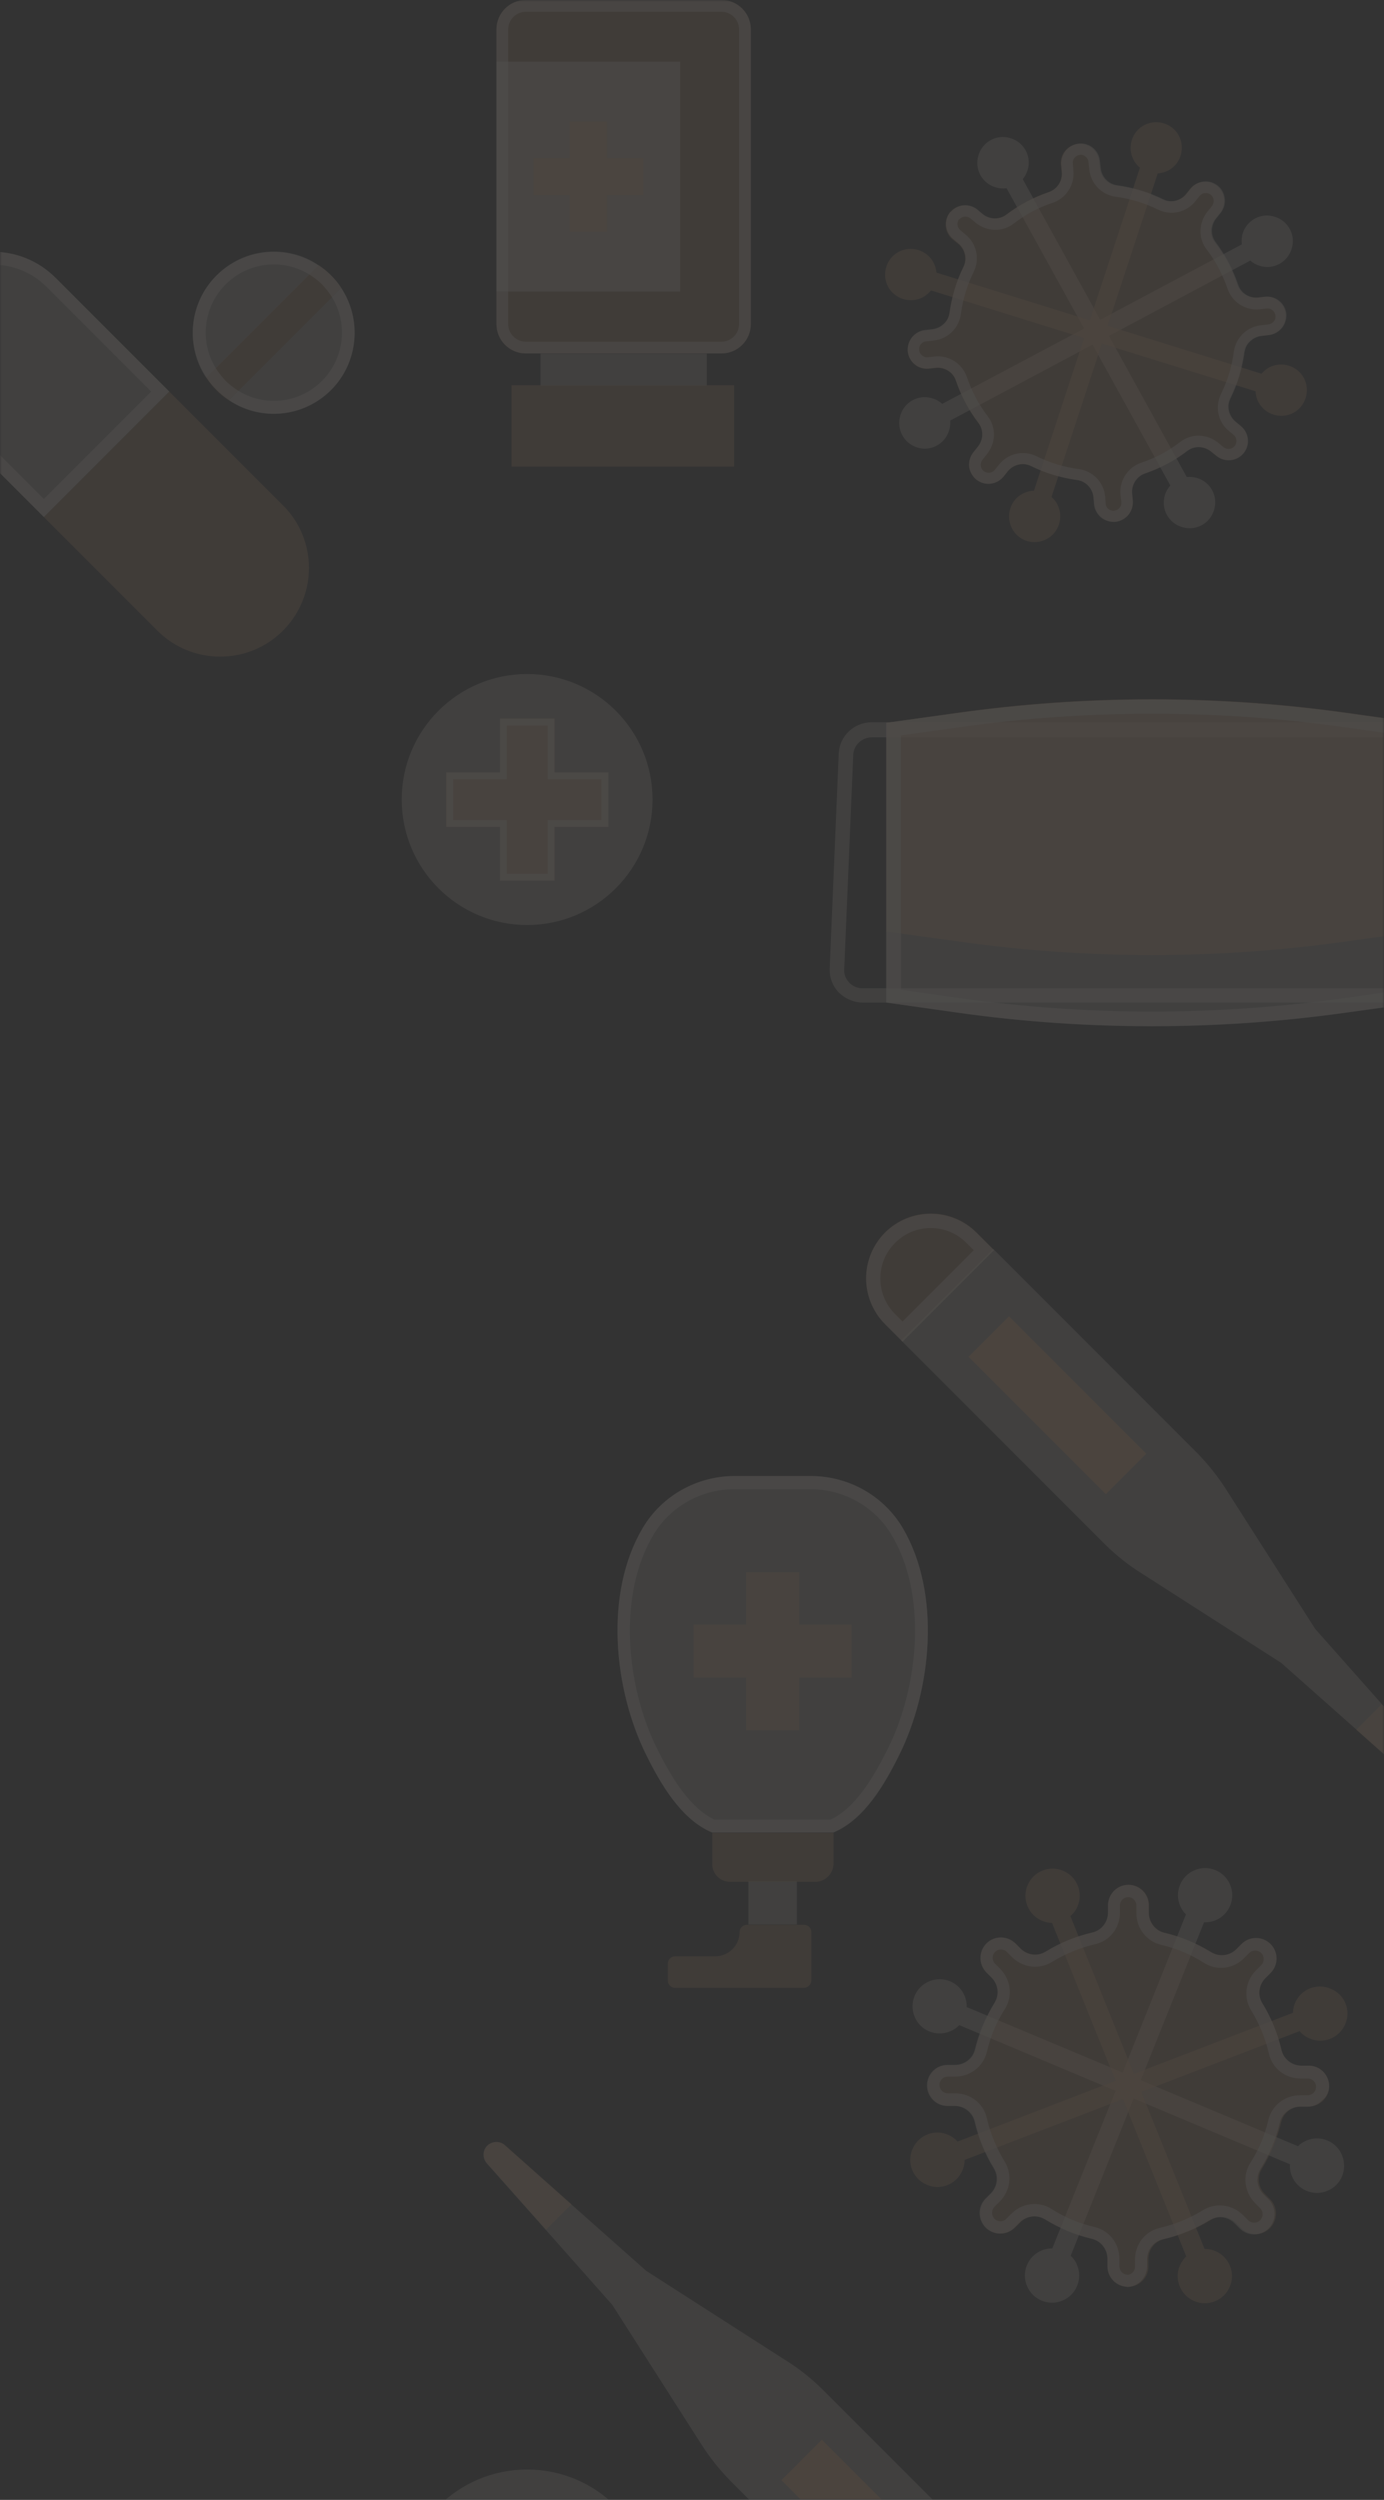<svg width="390" height="704" viewBox="0 0 390 704" fill="none" xmlns="http://www.w3.org/2000/svg">
<rect x="0" y="0" width="390" height="704" fill="#333333" stroke="none"/>
<mask id="mask0_456_3907" style="mask-type:alpha" maskUnits="userSpaceOnUse" x="0" y="0" width="390" height="704">
<rect width="390" height="704" fill="#A15818"/>
</mask>
<g mask="url(#mask0_456_3907)">
<g opacity="0.2">
<g opacity="0.7">
<path d="M289.203 730.322L231.642 672.76C228.478 669.674 225.006 666.896 221.225 664.581L182.105 639.504L160.963 620.754L142.213 604.088C140.824 602.853 138.663 602.93 137.275 604.242C135.963 605.554 135.886 607.714 137.12 609.18L153.787 627.93L172.537 649.072L197.537 688.192C199.929 691.973 202.706 695.446 205.793 698.609L206.102 698.918L263.277 756.094L289.203 730.322Z" fill="#FDF2E9" fill-opacity="0.5"/>
<path d="M231.597 687.052L220.194 698.455L258.877 737.138L270.28 725.735L231.597 687.052Z" fill="#F1B47F" fill-opacity="0.5"/>
<path d="M161.04 620.754L142.29 604.088C140.901 602.853 138.741 602.93 137.352 604.242C136.04 605.554 135.963 607.714 137.198 609.18L153.864 627.93L161.04 620.754Z" fill="#F1B47F" fill-opacity="0.5"/>
<path d="M231.597 687.052L220.194 698.455L258.877 737.138L270.28 725.735L231.597 687.052Z" fill="#F1B47F" fill-opacity="0.5"/>
</g>
<g opacity="0.7">
<path d="M253.941 377.468L311.502 435.029C314.666 438.116 318.138 440.894 321.919 443.208L361.039 468.286L382.181 487.036L400.931 503.702C402.32 504.937 404.48 504.86 405.869 503.548C407.181 502.236 407.258 500.076 406.024 498.61L389.357 479.86L370.607 458.718L345.607 419.597C343.215 415.817 340.437 412.344 337.351 409.181L337.042 408.872L279.867 351.696L253.941 377.468Z" fill="#FDF2E9" fill-opacity="0.5"/>
<path d="M249.388 347.067C256.487 339.968 268.061 339.968 275.16 347.067L280.098 352.005L254.327 377.777L249.388 372.838C242.29 365.74 242.29 354.243 249.388 347.067Z" fill="#F1B47F" fill-opacity="0.5"/>
<path d="M311.614 420.782L323.017 409.379L284.334 370.696L272.931 382.099L311.614 420.782Z" fill="#F1B47F" fill-opacity="0.5"/>
<path d="M382.181 487.113L400.931 503.779C402.32 505.014 404.48 504.937 405.869 503.625C407.181 502.313 407.258 500.153 406.024 498.687L389.357 479.937L382.181 487.113Z" fill="#F1B47F" fill-opacity="0.5"/>
<path d="M311.614 420.782L323.017 409.379L284.334 370.696L272.931 382.099L311.614 420.782Z" fill="#F1B47F" fill-opacity="0.5"/>
<path d="M249.388 372.915L254.327 377.854L280.098 352.082L275.16 347.144C271.611 343.595 266.904 341.82 262.274 341.82C257.645 341.82 252.938 343.595 249.388 347.144C242.29 354.243 242.29 365.74 249.388 372.915ZM248.077 360.03C248.077 356.249 249.543 352.7 252.243 349.999C254.944 347.298 258.493 345.832 262.274 345.832C266.055 345.832 269.604 347.298 272.305 349.999L274.388 352.082L254.327 372.144L252.243 370.061C249.543 367.36 248.077 363.811 248.077 360.03Z" fill="#FDF2E9" fill-opacity="0.5"/>
</g>
<g opacity="0.7">
<path d="M413.122 212.345L415.514 272.839C415.591 275.308 414.743 277.7 412.968 279.475C411.193 281.326 408.724 282.33 406.178 282.33L243.138 282.33C240.592 282.33 238.123 281.249 236.348 279.475C234.573 277.623 233.725 275.308 233.802 272.762L236.348 212.191C236.58 207.253 240.669 203.395 245.684 203.395L403.786 203.395C408.801 203.472 412.891 207.407 413.122 212.345ZM406.178 278.317C407.644 278.317 409.033 277.777 410.036 276.697C410.962 275.694 411.502 274.382 411.425 273.07L409.033 212.5C408.956 209.799 406.641 207.638 403.786 207.638L245.684 207.638C242.907 207.638 240.592 209.799 240.438 212.499L237.891 273.07C237.814 274.459 238.354 275.694 239.28 276.697C240.283 277.777 241.672 278.317 243.138 278.317L406.178 278.317Z" fill="#FDF2E9" fill-opacity="0.5"/>
<path d="M249.774 203.549L249.774 282.33L270.453 285.262C306.332 290.277 342.906 290.277 378.709 285.262L399.465 282.407L399.465 203.626L379.789 200.848C343.292 195.679 305.947 195.679 269.373 200.848L249.774 203.549Z" fill="#FDF2E9" fill-opacity="0.5"/>
<path d="M249.774 203.549L249.774 262.345L270.53 265.2C306.41 270.215 342.984 270.215 378.786 265.2L399.542 262.345L399.542 203.549L379.866 200.771C343.369 195.601 306.024 195.601 269.45 200.771L249.774 203.549Z" fill="#F1B47F" fill-opacity="0.5"/>
<path d="M399.542 282.33L399.542 203.549L378.786 200.694C360.885 198.225 342.752 196.99 324.619 196.99C306.487 196.99 288.431 198.225 270.453 200.694L249.697 203.549L249.697 282.33L269.373 285.107C287.66 287.731 306.101 288.965 324.542 288.965C342.984 288.965 361.502 287.654 379.712 285.107L399.542 282.33ZM395.375 278.703L379.249 281.018C361.271 283.564 342.906 284.876 324.619 284.876C306.332 284.876 287.968 283.564 269.99 281.018L253.863 278.703L253.863 207.098L271.07 204.706C288.74 202.237 306.718 201.003 324.619 201.003C342.521 201.003 360.499 202.237 378.169 204.706L395.375 207.098L395.375 278.703Z" fill="#FDF2E9" fill-opacity="0.5"/>
</g>
<g opacity="0.7">
<path d="M79.713 142.283L47.691 110.262L12.352 145.601L44.374 177.623C54.096 187.345 69.991 187.345 79.713 177.623C89.512 167.824 89.512 152.006 79.713 142.283Z" fill="#F1B47F" fill-opacity="0.5"/>
<path d="M47.691 110.262L15.67 78.241C5.871 68.441 -9.947 68.441 -19.669 78.241C-24.531 83.102 -27 89.506 -27 95.91C-27 102.315 -24.531 108.719 -19.669 113.58L12.352 145.602L47.691 110.262Z" fill="#FDF2E9" fill-opacity="0.5"/>
<path d="M47.691 110.262L15.67 78.241C10.809 73.379 4.405 70.91 -2 70.91C-8.404 70.91 -14.808 73.379 -19.669 78.241C-24.531 83.102 -27 89.506 -27 95.91C-27 102.315 -24.531 108.719 -19.669 113.58L12.352 145.602L47.691 110.262ZM42.599 110.262L12.352 140.509L-17.123 111.034C-21.136 107.021 -23.373 101.62 -23.373 95.91C-23.373 90.201 -21.136 84.799 -17.123 80.787C-13.111 76.775 -7.71 74.537 -2 74.537C3.71 74.537 9.111 76.775 13.124 80.787L42.599 110.262Z" fill="#FDF2E9" fill-opacity="0.5"/>
<path d="M89.744 74.769C80.87 68.827 68.833 69.83 60.963 77.624C53.17 85.417 52.167 97.531 58.108 106.404L89.744 74.769Z" fill="#FDF2E9" fill-opacity="0.5"/>
<path d="M96.148 81.096L64.512 112.731C73.385 118.672 85.422 117.669 93.293 109.876C101.086 102.006 102.012 89.969 96.148 81.096Z" fill="#FDF2E9" fill-opacity="0.5"/>
<path d="M96.148 81.096C96.148 81.019 96.071 81.019 96.071 80.941C95.299 79.784 94.373 78.627 93.293 77.546C92.213 76.466 91.132 75.54 89.898 74.769C89.821 74.769 89.821 74.691 89.744 74.691L58.108 106.327C58.108 106.404 58.185 106.404 58.185 106.481C58.957 107.639 59.883 108.796 60.963 109.876C62.043 110.957 63.123 111.883 64.358 112.654C64.435 112.654 64.435 112.731 64.512 112.731L96.148 81.096Z" fill="#F1B47F" fill-opacity="0.5"/>
<path d="M93.293 109.799C88.817 114.275 83.031 116.512 77.166 116.512L77.166 112.886C82.259 112.886 87.12 110.88 90.746 107.253C97.228 100.772 98.231 90.509 93.061 82.948C92.367 81.944 91.595 81.018 90.746 80.093C89.898 79.244 88.895 78.472 87.892 77.778C84.728 75.617 81.024 74.46 77.166 74.46C72.074 74.46 67.213 76.466 63.586 80.093C57.105 86.574 56.102 96.836 61.271 104.398C61.966 105.401 62.737 106.327 63.586 107.253C64.435 108.102 65.438 108.873 66.441 109.568C69.605 111.728 73.308 112.886 77.166 112.886L77.166 116.512C72.691 116.512 68.216 115.2 64.435 112.577C63.278 111.805 62.12 110.879 61.04 109.799C59.96 108.719 59.034 107.639 58.262 106.404C52.244 97.531 53.169 85.417 61.04 77.546C65.515 73.071 71.302 70.833 77.166 70.833C81.642 70.833 86.117 72.145 89.898 74.768C91.055 75.54 92.213 76.466 93.293 77.546C94.373 78.626 95.299 79.707 96.071 80.941C102.012 89.815 101.086 102.006 93.293 109.799Z" fill="#FDF2E9" fill-opacity="0.5"/>
</g>
<g opacity="0.7">
<path d="M148.54 189.814C129.023 189.814 113.201 205.636 113.201 225.154C113.201 244.671 129.023 260.493 148.54 260.493C168.057 260.493 183.879 244.671 183.879 225.154C183.879 205.636 168.057 189.814 148.54 189.814Z" fill="#FDF2E9" fill-opacity="0.5"/>
<path d="M171.457 232.87L156.256 232.87L156.256 247.993L140.901 247.993L140.901 232.87L125.7 232.87L125.7 217.515L140.901 217.515L140.901 202.314L156.256 202.314L156.256 217.515L171.457 217.515L171.457 232.87Z" fill="#F1B47F" fill-opacity="0.5"/>
<path d="M171.457 232.87L171.457 217.515L156.256 217.515L156.256 202.391L140.901 202.391L140.901 217.515L125.778 217.515L125.778 232.87L140.901 232.87L140.901 247.993L156.256 247.993L156.256 232.87L171.457 232.87ZM169.45 230.941L156.256 230.941L154.327 230.941L154.327 232.87L154.327 246.064L142.83 246.064L142.83 232.87L142.83 230.941L140.901 230.941L127.707 230.941L127.707 219.444L140.901 219.444L142.83 219.444L142.83 217.515L142.83 204.32L154.327 204.32L154.327 217.515L154.327 219.444L156.256 219.444L169.45 219.444L169.45 230.941Z" fill="#FDF2E9" fill-opacity="0.5"/>
</g>
<g opacity="0.7">
<path d="M148.54 695.445C129.023 695.445 113.201 711.267 113.201 730.785C113.201 750.302 129.023 766.124 148.54 766.124C168.057 766.124 183.879 750.302 183.879 730.785C183.879 711.267 168.057 695.445 148.54 695.445Z" fill="#FDF2E9" fill-opacity="0.5"/>
</g>
<g opacity="0.7">
<path d="M203.323 99.537L148.154 99.537C143.601 99.537 139.898 95.833 139.898 91.28L139.898 8.256C139.898 3.704 143.601 -0 148.154 -0L203.323 -0C207.876 -0 211.58 3.704 211.58 8.256L211.58 91.28C211.58 95.833 207.876 99.537 203.323 99.537Z" fill="#F1B47F" fill-opacity="0.5"/>
<path d="M152.32 108.564L199.157 108.564L199.157 99.614L152.32 99.614L152.32 108.564Z" fill="#FDF2E9" fill-opacity="0.5"/>
<path d="M144.142 131.404L206.873 131.404L206.873 108.487L144.142 108.487L144.142 131.404Z" fill="#F1B47F" fill-opacity="0.5"/>
<path d="M139.898 82.098L191.672 82.098L191.672 17.361L139.898 17.361L139.898 82.098Z" fill="#FDF2E9" fill-opacity="0.5"/>
<path d="M181.256 54.938L170.994 54.938L170.994 65.2L160.577 65.2L160.577 54.938L150.315 54.938L150.315 44.521L160.577 44.521L160.577 34.259L170.994 34.259L170.994 44.521L181.256 44.521L181.256 54.938Z" fill="#F1B47F" fill-opacity="0.5"/>
<path d="M211.58 91.28L211.58 8.256C211.58 3.704 207.876 -0 203.323 -0L148.154 -0C143.601 -0 139.898 3.704 139.898 8.256L139.898 91.28C139.898 95.833 143.601 99.537 148.154 99.537L203.323 99.537C207.876 99.537 211.58 95.833 211.58 91.28ZM208.262 91.28C208.262 93.981 206.024 96.219 203.323 96.219L148.154 96.219C145.453 96.219 143.216 93.981 143.216 91.28L143.216 8.256C143.216 5.555 145.453 3.318 148.154 3.318L203.323 3.318C206.024 3.318 208.262 5.555 208.262 8.256L208.262 91.28Z" fill="#FDF2E9" fill-opacity="0.5"/>
</g>
<g opacity="0.7">
<path d="M374.002 616.974C370.067 618.594 365.591 616.665 364.048 612.807C363.585 611.727 363.431 610.569 363.508 609.489L319.45 590.971L301.703 635.261C302.474 635.955 303.092 636.804 303.477 637.807C305.175 641.665 303.323 646.217 299.465 647.838C295.607 649.535 291.055 647.683 289.434 643.825C287.737 639.967 289.589 635.415 293.447 633.794C294.45 633.332 295.53 633.177 296.533 633.177L314.357 588.81L270.298 570.292C269.604 571.063 268.678 571.68 267.675 572.066C263.74 573.687 259.265 571.758 257.721 567.9C256.101 563.964 258.03 559.489 261.888 557.946C265.823 556.326 270.298 558.255 271.842 562.113C272.227 563.116 272.459 564.196 272.382 565.199L316.363 583.64L334.187 539.119C333.493 538.424 332.953 537.653 332.567 536.727C330.869 532.869 332.721 528.316 336.579 526.696C340.437 524.999 344.99 526.85 346.61 530.708C348.307 534.566 346.456 539.119 342.598 540.739C341.517 541.202 340.36 541.357 339.28 541.357L321.456 585.801L365.746 604.396C366.44 603.702 367.289 603.162 368.215 602.776C372.15 601.156 376.625 603.085 378.169 606.943C379.789 610.955 377.937 615.43 374.002 616.974Z" fill="#FDF2E9" fill-opacity="0.5"/>
<path d="M379.017 570.137C377.32 573.995 372.767 575.77 368.909 573.995C367.829 573.532 366.903 572.838 366.209 571.989L321.61 589.119L339.434 633.331C340.437 633.331 341.517 633.486 342.521 633.949C346.379 635.569 348.23 640.122 346.533 643.98C344.912 647.838 340.36 649.689 336.502 647.992C332.644 646.372 330.792 641.819 332.49 637.961C332.953 636.958 333.57 636.109 334.264 635.415L316.44 591.125L271.842 608.254C271.842 609.257 271.61 610.338 271.147 611.341C269.45 615.199 264.897 616.973 261.039 615.199C257.181 613.501 255.407 608.949 257.181 605.091C258.879 601.233 263.431 599.458 267.289 601.233C268.292 601.696 269.141 602.313 269.836 603.085L314.357 585.955L296.456 541.511C295.53 541.511 294.527 541.279 293.601 540.893C289.743 539.273 287.891 534.721 289.589 530.863C291.209 527.005 295.761 525.153 299.619 526.85C303.477 528.471 305.329 533.023 303.632 536.881C303.169 537.961 302.474 538.887 301.626 539.582L319.527 584.026L364.357 566.819C364.357 565.893 364.588 564.89 364.974 563.964C366.672 560.106 371.224 558.332 375.082 560.106C379.017 561.727 380.792 566.279 379.017 570.137Z" fill="#F1B47F" fill-opacity="0.5"/>
<path d="M374.542 587.498C374.542 590.662 371.919 593.285 368.755 593.208L366.672 593.208C364.048 593.208 361.656 594.983 361.039 597.606C359.882 602.313 358.03 606.788 355.561 610.801C354.172 613.038 354.558 615.97 356.41 617.822L357.876 619.288C360.113 621.526 360.113 625.152 357.876 627.467C355.638 629.705 352.011 629.705 349.697 627.467L348.231 626.001C346.379 624.149 343.447 623.764 341.209 625.152C337.197 627.622 332.721 629.473 328.015 630.554C325.391 631.171 323.616 633.486 323.616 636.186L323.616 638.27C323.616 641.433 320.993 644.057 317.829 643.98C314.666 643.98 312.042 641.356 312.12 638.193L312.12 636.109C312.12 633.486 310.345 631.094 307.721 630.477C303.015 629.319 298.539 627.467 294.527 624.998C292.289 623.609 289.357 623.995 287.505 625.847L286.039 627.313C283.802 629.551 280.175 629.551 277.86 627.313C275.623 625.075 275.623 621.449 277.86 619.134L279.326 617.668C281.178 615.816 281.564 612.884 280.175 610.646C277.706 606.634 275.854 602.159 274.774 597.452C274.157 594.828 271.842 593.054 269.141 593.054C268.447 593.054 267.752 593.054 267.058 593.054C263.894 593.054 261.348 590.43 261.348 587.267C261.348 584.103 263.972 581.48 267.135 581.557L269.218 581.557C271.842 581.557 274.234 579.782 274.851 577.159C276.009 572.452 277.86 567.977 280.33 563.964C281.718 561.727 281.333 558.795 279.481 556.943L278.015 555.477C275.777 553.239 275.777 549.613 278.015 547.298C280.252 545.06 283.879 545.06 286.194 547.298L287.66 548.764C289.512 550.616 292.444 551.001 294.681 549.613C298.694 547.143 303.169 545.292 307.876 544.211C310.499 543.594 312.274 541.279 312.274 538.579L312.274 536.495C312.274 533.332 314.897 530.708 318.061 530.785C321.225 530.785 323.848 533.409 323.771 536.572L323.771 538.656C323.771 541.279 325.545 543.671 328.169 544.288C332.876 545.446 337.351 547.298 341.363 549.767C343.601 551.156 346.533 550.77 348.385 548.918L349.851 547.452C352.089 545.214 355.715 545.214 358.03 547.452C360.268 549.69 360.268 553.316 358.03 555.631L356.564 557.097C354.712 558.949 354.326 561.881 355.715 564.119C358.184 568.131 360.036 572.606 361.116 577.313C361.734 579.937 364.048 581.711 366.749 581.711C367.443 581.711 368.138 581.711 368.832 581.711C371.996 581.711 374.542 584.335 374.542 587.498Z" fill="#F1B47F" fill-opacity="0.5"/>
<path d="M374.542 587.498C374.542 584.335 371.996 581.711 368.832 581.711C368.138 581.711 367.443 581.711 366.749 581.711C364.126 581.711 361.734 579.86 361.116 577.313C360.036 572.606 358.184 568.131 355.715 564.119C354.326 561.881 354.712 558.949 356.564 557.097L358.03 555.631C359.187 554.474 359.727 553.008 359.727 551.542C359.727 550.076 359.187 548.61 358.03 547.452C356.873 546.295 355.406 545.755 353.94 545.755C352.474 545.755 351.008 546.295 349.851 547.452L348.385 548.918C347.305 549.999 345.839 550.616 344.295 550.616C343.292 550.616 342.212 550.307 341.286 549.767C337.274 547.298 332.876 545.369 328.092 544.289C325.468 543.671 323.694 541.279 323.694 538.656L323.694 536.573C323.694 533.409 321.147 530.786 317.984 530.786C314.82 530.786 312.274 533.332 312.197 536.495L312.197 538.579C312.197 541.202 310.422 543.594 307.799 544.211C303.092 545.292 298.617 547.144 294.604 549.613C293.678 550.153 292.675 550.461 291.672 550.461C290.206 550.461 288.663 549.844 287.583 548.764L286.117 547.298C284.959 546.14 283.493 545.6 282.027 545.6C280.561 545.6 279.095 546.14 277.938 547.298C275.7 549.536 275.7 553.162 277.938 555.477L279.404 556.943C281.255 558.795 281.641 561.727 280.252 563.965C277.783 567.977 275.854 572.375 274.697 577.159C274.08 579.705 271.765 581.48 269.064 581.48L266.981 581.48C265.438 581.48 263.972 582.097 262.891 583.177C261.888 584.18 261.194 585.647 261.194 587.267C261.194 590.431 263.74 593.054 266.904 593.054C267.598 593.054 268.293 593.054 268.987 593.054C271.61 593.054 274.002 594.906 274.62 597.452C275.7 602.159 277.552 606.634 280.021 610.646C281.41 612.884 281.024 615.816 279.172 617.668L277.706 619.134C275.468 621.372 275.468 624.998 277.706 627.313C278.864 628.47 280.33 629.011 281.796 629.011C283.262 629.011 284.728 628.47 285.885 627.313L287.351 625.847C288.431 624.767 289.897 624.15 291.441 624.15C292.444 624.15 293.524 624.458 294.45 624.998C298.462 627.467 302.86 629.396 307.644 630.477C310.268 631.094 312.042 633.486 312.042 636.109L312.042 638.193C312.042 641.356 314.589 643.98 317.752 643.98L317.752 640.585C316.441 640.585 315.437 639.504 315.437 638.193L315.437 636.109C315.437 631.788 312.583 628.162 308.493 627.159C304.172 626.156 300.083 624.458 296.302 622.066C294.913 621.14 293.215 620.677 291.518 620.677C289.049 620.677 286.811 621.603 285.036 623.378L283.57 624.844C283.107 625.307 282.567 625.538 281.95 625.538C281.333 625.538 280.715 625.307 280.252 624.844C279.789 624.381 279.558 623.764 279.558 623.146C279.558 622.529 279.789 621.912 280.252 621.449L281.718 619.983C284.728 616.974 285.345 612.344 283.107 608.717C280.793 604.937 279.095 600.847 278.092 596.526C277.166 592.36 273.462 589.505 269.218 589.505L268.061 589.505L267.135 589.505C266.518 589.505 265.901 589.273 265.438 588.81C264.975 588.347 264.743 587.807 264.743 587.113C264.743 585.801 265.823 584.798 267.058 584.798L269.141 584.798C273.462 584.798 277.089 581.943 278.092 577.853C279.095 573.532 280.793 569.443 283.184 565.739C285.422 562.19 284.882 557.56 281.873 554.474L280.407 553.008C279.481 552.082 279.481 550.616 280.407 549.69C280.87 549.227 281.41 548.995 282.027 548.995C282.644 548.995 283.262 549.227 283.725 549.69L285.191 551.156C286.888 552.853 289.28 553.857 291.672 553.857C293.37 553.857 294.99 553.394 296.379 552.545C300.16 550.23 304.249 548.532 308.57 547.529C312.737 546.603 315.592 542.9 315.592 538.656L315.592 536.573C315.592 535.261 316.672 534.258 317.907 534.258C319.218 534.258 320.221 535.338 320.221 536.65L320.221 538.733C320.221 543.054 323.076 546.681 327.166 547.684C331.487 548.687 335.576 550.384 339.28 552.776C340.746 553.702 342.366 554.165 344.064 554.165C346.533 554.165 348.771 553.239 350.545 551.465L352.011 549.999C352.474 549.536 353.015 549.304 353.709 549.304C354.326 549.304 354.944 549.536 355.406 549.999C355.869 550.461 356.101 551.079 356.101 551.696C356.101 552.313 355.869 552.931 355.406 553.394L353.94 554.86C350.931 557.869 350.314 562.498 352.552 566.125C354.866 569.906 356.564 573.995 357.567 578.316C358.493 582.483 362.197 585.338 366.44 585.338L367.598 585.338L368.524 585.338C369.835 585.338 370.916 586.418 370.839 587.73C370.839 589.042 369.758 590.045 368.447 590.045L366.363 590.045C362.042 590.045 358.416 592.9 357.413 596.989C356.41 601.31 354.712 605.4 352.32 609.103C350.082 612.653 350.623 617.282 353.632 620.369L355.098 621.835C355.561 622.298 355.792 622.915 355.792 623.532C355.792 624.15 355.561 624.767 355.098 625.23C354.635 625.693 354.095 625.924 353.4 625.924C352.783 625.924 352.166 625.693 351.703 625.23L350.237 623.764C348.539 622.066 346.147 621.063 343.755 621.063C342.058 621.063 340.437 621.526 339.049 622.375C335.268 624.69 331.178 626.387 326.857 627.39C322.691 628.316 319.836 632.02 319.836 636.264L319.836 638.347C319.836 639.659 318.755 640.662 317.444 640.662L317.444 644.057C320.607 644.057 323.154 641.511 323.231 638.347L323.231 636.264C323.231 633.64 325.005 631.248 327.629 630.631C332.336 629.551 336.811 627.699 340.823 625.23C341.749 624.69 342.752 624.381 343.755 624.381C345.221 624.381 346.765 624.998 347.845 626.079L349.311 627.545C350.468 628.702 351.934 629.242 353.4 629.242C354.866 629.242 356.332 628.702 357.49 627.545C359.727 625.307 359.727 621.68 357.49 619.366L356.024 617.9C354.172 616.048 353.786 613.116 355.175 610.878C357.644 606.866 359.573 602.468 360.653 597.684C361.271 595.137 363.663 593.285 366.286 593.285L368.369 593.285C369.99 593.285 371.379 592.668 372.459 591.588C373.848 590.508 374.542 589.042 374.542 587.498Z" fill="#FDF2E9" fill-opacity="0.5"/>
</g>
<g opacity="0.7">
<path d="M253.709 116.975C254.867 113.117 258.956 110.956 262.737 112.191C263.817 112.5 264.743 113.04 265.515 113.734L305.484 92.515L283.647 53.009C282.644 53.163 281.641 53.086 280.638 52.778C276.78 51.697 274.542 47.685 275.7 43.827C276.78 39.969 280.792 37.731 284.65 38.889C288.508 39.969 290.746 43.981 289.589 47.839C289.28 48.843 288.817 49.691 288.2 50.463L310.036 90.046L349.928 68.827C349.851 67.824 349.851 66.821 350.16 65.818C351.317 61.96 355.406 59.799 359.187 61.034C363.045 62.191 365.206 66.281 363.971 70.061C362.814 73.92 358.724 76.08 354.943 74.846C353.94 74.537 353.092 74.074 352.32 73.379L312.505 94.599L334.419 134.336C335.345 134.259 336.271 134.336 337.197 134.568C341.055 135.648 343.292 139.66 342.135 143.518C341.055 147.376 337.042 149.614 333.184 148.456C329.326 147.376 327.089 143.364 328.246 139.506C328.555 138.426 329.095 137.5 329.789 136.728L307.876 97.068L267.752 118.441C267.83 119.367 267.752 120.293 267.444 121.219C266.286 125.077 262.197 127.237 258.416 126.003C254.635 124.768 252.552 120.833 253.709 116.975Z" fill="#FDF2E9" fill-opacity="0.5"/>
<path d="M285.113 148.688C283.339 145.138 284.728 140.74 288.277 138.966C289.28 138.503 290.283 138.194 291.363 138.194L305.484 95.216L262.351 81.79C261.734 82.562 260.962 83.179 260.036 83.719C256.487 85.571 252.089 84.182 250.237 80.71C248.385 77.16 249.774 72.762 253.246 70.91C256.796 69.058 261.194 70.447 263.046 73.919C263.509 74.846 263.817 75.849 263.894 76.775L307.104 90.2L321.224 47.222C320.453 46.605 319.836 45.833 319.373 44.907C317.598 41.358 318.987 36.96 322.536 35.185C326.086 33.41 330.484 34.799 332.258 38.349C334.033 41.898 332.644 46.296 329.095 48.071C328.169 48.534 327.166 48.765 326.24 48.843L312.12 91.744L355.484 105.247C356.101 104.552 356.795 103.935 357.644 103.472C361.193 101.62 365.592 103.009 367.443 106.481C369.295 110.031 367.906 114.429 364.434 116.281C360.885 118.132 356.487 116.743 354.635 113.271C354.095 112.268 353.863 111.265 353.786 110.185L310.499 96.759L296.302 139.969C296.996 140.586 297.613 141.28 297.999 142.129C299.774 145.679 298.385 150.077 294.836 151.851C291.286 153.703 286.888 152.314 285.113 148.688Z" fill="#F1B47F" fill-opacity="0.5"/>
<path d="M275.083 135.031C272.768 133.102 272.382 129.706 274.311 127.392L275.546 125.848C277.166 123.919 277.243 121.064 275.7 119.135C272.922 115.509 270.762 111.42 269.373 107.253C268.601 104.861 266.209 103.395 263.74 103.626L261.734 103.858C258.725 104.166 256.101 101.929 255.793 98.997C255.484 95.987 257.722 93.364 260.654 93.055L262.66 92.824C265.129 92.592 267.212 90.663 267.521 88.194C268.138 83.796 269.373 79.398 271.456 75.231C272.536 72.994 271.919 70.216 269.99 68.673L268.447 67.438C266.132 65.509 265.823 62.114 267.675 59.799C269.604 57.484 272.999 57.176 275.314 59.028L276.78 60.262C278.709 61.883 281.564 61.96 283.57 60.416C287.197 57.639 291.286 55.478 295.53 54.089C297.922 53.318 299.388 50.926 299.157 48.457L298.925 46.45C298.617 43.441 300.854 40.818 303.786 40.509C306.796 40.201 309.419 42.438 309.728 45.37L309.959 47.376C310.191 49.846 312.12 51.929 314.589 52.238C318.987 52.855 323.385 54.089 327.552 56.173C329.789 57.253 332.567 56.636 334.11 54.707C334.496 54.244 334.959 53.704 335.345 53.163C337.274 50.849 340.669 50.54 342.984 52.392C345.299 54.321 345.607 57.716 343.755 60.031L342.521 61.574C340.9 63.503 340.823 66.358 342.366 68.287C345.144 71.913 347.305 76.003 348.694 80.169C349.465 82.561 351.857 84.028 354.326 83.796L356.332 83.565C359.342 83.256 361.965 85.494 362.274 88.426C362.582 91.435 360.345 94.058 357.413 94.367L355.407 94.599C352.937 94.83 350.854 96.759 350.545 99.228C349.928 103.626 348.616 108.024 346.61 112.191C345.53 114.429 346.147 117.206 348.076 118.75L349.619 119.984C351.934 121.913 352.243 125.308 350.391 127.623C348.462 129.938 345.067 130.247 342.752 128.395L341.209 127.16C339.28 125.54 336.425 125.463 334.496 127.006C330.87 129.784 326.78 131.944 322.613 133.333C320.221 134.105 318.755 136.497 318.987 138.966L319.218 140.972C319.527 143.981 317.289 146.605 314.357 146.913C311.348 147.222 308.725 144.984 308.416 142.052L308.184 140.046C307.953 137.577 306.024 135.493 303.555 135.185C299.157 134.568 294.759 133.333 290.592 131.25C288.354 130.169 285.576 130.787 284.033 132.716C283.647 133.179 283.184 133.719 282.799 134.259C280.793 136.574 277.397 136.882 275.083 135.031Z" fill="#F1B47F" fill-opacity="0.5"/>
<path d="M275.083 135.031C277.397 136.96 280.87 136.574 282.721 134.259C283.107 133.796 283.57 133.256 283.956 132.716C285.576 130.787 288.277 130.092 290.515 131.25C294.604 133.256 299.002 134.568 303.478 135.185C305.947 135.494 307.876 137.577 308.107 140.046L308.261 142.052C308.416 143.518 309.187 144.83 310.268 145.756C311.348 146.605 312.737 147.068 314.28 146.99C315.746 146.836 317.058 146.064 317.984 144.984C318.832 143.904 319.295 142.515 319.218 141.049L319.064 139.043C318.91 137.577 319.373 136.111 320.298 135.031C320.916 134.259 321.764 133.642 322.69 133.333C326.934 131.867 330.947 129.784 334.573 127.006C336.579 125.463 339.357 125.617 341.286 127.16L342.829 128.395C345.144 130.324 348.616 129.938 350.468 127.623C352.397 125.308 352.011 121.913 349.696 119.984L348.23 118.75C346.301 117.129 345.607 114.429 346.764 112.191C348.771 108.102 350.082 103.704 350.7 99.228C350.854 98.225 351.24 97.299 351.857 96.605C352.783 95.525 354.095 94.753 355.561 94.599L357.567 94.367C359.033 94.213 360.345 93.441 361.271 92.361C362.119 91.281 362.582 89.892 362.505 88.426C362.196 85.417 359.573 83.256 356.564 83.565L354.558 83.796C352.088 84.028 349.697 82.562 348.925 80.17C347.459 75.926 345.376 71.913 342.598 68.21C341.055 66.204 341.209 63.426 342.752 61.497L343.987 59.954C344.913 58.796 345.298 57.33 345.144 55.941C344.99 54.553 344.372 53.241 343.215 52.315C340.9 50.386 337.428 50.772 335.576 53.086C335.19 53.549 334.727 54.089 334.342 54.63C332.721 56.559 330.021 57.253 327.783 56.096C323.693 54.09 319.295 52.778 314.82 52.16C312.351 51.852 310.422 49.769 310.19 47.299L309.959 45.293C309.65 42.284 307.027 40.123 304.018 40.432C302.552 40.586 301.24 41.358 300.314 42.438C299.465 43.519 299.002 44.907 299.079 46.373L299.234 48.38C299.388 49.846 298.925 51.312 297.999 52.392C297.382 53.163 296.533 53.704 295.607 54.09C291.363 55.556 287.351 57.639 283.647 60.417C281.641 61.96 278.863 61.806 276.934 60.262L275.468 59.028C273.154 57.099 269.681 57.484 267.829 59.799L270.299 61.806C271.07 60.88 272.459 60.725 273.462 61.497L274.928 62.731C278.092 65.278 282.49 65.432 285.653 62.963C288.971 60.417 292.675 58.41 296.687 57.099C298.231 56.559 299.542 55.633 300.545 54.398C302.011 52.623 302.706 50.386 302.474 48.071L302.32 46.065C302.243 45.447 302.397 44.907 302.783 44.444C303.169 43.981 303.709 43.673 304.326 43.596C304.944 43.519 305.484 43.75 305.947 44.136C306.41 44.522 306.718 45.062 306.718 45.679L306.95 47.685C307.336 51.697 310.422 54.861 314.357 55.401C318.524 55.941 322.536 57.176 326.317 59.028C329.943 60.802 334.264 59.877 336.811 56.713L337.505 55.864L338.045 55.17C338.431 54.707 338.971 54.398 339.589 54.398C340.206 54.321 340.746 54.475 341.209 54.861C342.135 55.633 342.289 57.022 341.518 58.025L340.283 59.568C337.737 62.731 337.582 67.13 340.051 70.293C342.598 73.611 344.527 77.315 345.916 81.327C347.227 85.108 350.931 87.5 354.943 87.114L356.95 86.883C358.184 86.728 359.264 87.654 359.419 88.889C359.496 89.506 359.342 90.046 358.956 90.509C358.57 90.972 358.03 91.281 357.413 91.358L355.406 91.589C353.092 91.821 350.931 92.978 349.542 94.753C348.539 95.987 347.922 97.454 347.69 98.997C347.15 103.163 345.916 107.176 344.064 110.957C342.289 114.583 343.215 118.904 346.379 121.45L347.613 122.453C348.539 123.225 348.693 124.614 347.922 125.617C347.15 126.543 345.761 126.697 344.758 125.926L343.292 124.691C340.129 122.145 335.73 121.99 332.567 124.46C329.249 127.006 325.545 129.012 321.533 130.324C319.99 130.864 318.678 131.79 317.675 133.024C316.209 134.799 315.514 137.037 315.746 139.352L315.977 141.358C316.055 141.975 315.9 142.515 315.514 142.978C315.129 143.441 314.589 143.75 313.971 143.827C313.354 143.904 312.814 143.673 312.351 143.364C311.888 142.978 311.579 142.438 311.579 141.821L311.425 139.815C311.039 135.802 307.953 132.639 304.018 132.098C299.851 131.558 295.839 130.324 292.058 128.472C288.431 126.697 284.11 127.623 281.564 130.787L280.87 131.636L280.329 132.33C279.558 133.256 278.169 133.41 277.166 132.639C276.24 131.867 276.086 130.478 276.857 129.475L278.092 127.932C280.638 124.768 280.792 120.37 278.323 117.207C275.777 113.889 273.848 110.185 272.459 106.173C271.147 102.392 267.444 100 263.431 100.386L261.425 100.617C260.808 100.694 260.268 100.463 259.805 100.077C259.342 99.691 259.033 99.151 259.033 98.534C258.956 97.916 259.11 97.376 259.496 96.913C259.882 96.451 260.422 96.142 261.039 96.142L263.046 95.91C265.36 95.679 267.521 94.521 268.91 92.747C269.913 91.512 270.53 90.046 270.762 88.503C271.302 84.336 272.536 80.324 274.388 76.543C276.163 72.917 275.237 68.596 272.073 66.049L270.607 64.815C269.681 64.043 269.527 62.654 270.299 61.651L267.829 59.645C265.9 61.96 266.286 65.355 268.601 67.284L270.067 68.518C271.996 70.139 272.691 72.839 271.533 75.077C269.527 79.166 268.215 83.565 267.598 88.04C267.444 89.043 267.058 89.969 266.441 90.663C265.515 91.744 264.203 92.515 262.737 92.67L260.731 92.901C259.188 93.055 257.953 93.827 257.027 94.907C256.178 95.987 255.715 97.376 255.792 98.92C256.101 101.929 258.725 104.089 261.734 103.781L263.74 103.549C266.209 103.318 268.601 104.784 269.373 107.176C270.839 111.419 272.922 115.432 275.7 119.058C277.243 121.065 277.089 123.842 275.545 125.771L274.311 127.315C273.385 128.472 272.999 129.938 273.076 131.327C273.231 132.716 273.925 134.028 275.083 135.031Z" fill="#FDF2E9" fill-opacity="0.5"/>
</g>
<g opacity="0.7">
<path d="M253.4 494.134C249.388 502.236 243.524 512.421 234.805 516.048L217.752 516.048L200.7 516.048C191.904 512.421 186.117 502.236 182.104 494.134C172.999 475.847 170.144 448.841 181.101 430.323C186.502 421.218 196.456 415.662 207.027 415.662L217.752 415.662L228.478 415.662C239.126 415.662 249.002 421.141 254.403 430.323C265.283 448.841 262.505 475.847 253.4 494.134Z" fill="#FDF2E9" fill-opacity="0.5"/>
<path d="M229.789 529.937L205.715 529.937C202.937 529.937 200.7 527.699 200.7 524.921L200.7 516.125L234.882 516.125L234.882 524.921C234.805 527.622 232.567 529.937 229.789 529.937Z" fill="#F1B47F" fill-opacity="0.5"/>
<path d="M210.885 541.974L224.542 541.974L224.542 529.86L210.885 529.86L210.885 541.974Z" fill="#FDF2E9" fill-opacity="0.5"/>
<path d="M228.632 557.715L228.632 544.057C228.632 542.977 227.706 542.051 226.626 542.051L210.422 542.051C209.342 542.051 208.416 542.977 208.416 544.057C208.416 547.838 205.329 550.924 201.549 550.924L190.206 550.924C189.126 550.924 188.2 551.85 188.2 552.931L188.2 557.792C188.2 558.872 189.126 559.798 190.206 559.798L226.626 559.798C227.706 559.721 228.632 558.795 228.632 557.715Z" fill="#F1B47F" fill-opacity="0.5"/>
<path d="M254.404 430.323C249.002 421.218 239.049 415.662 228.478 415.662L217.752 415.662L207.027 415.662C196.379 415.662 186.503 421.141 181.101 430.323C170.145 448.764 172.999 475.847 182.027 494.134C186.04 502.236 191.904 512.421 200.623 516.048C200.623 516.048 202.629 516.048 205.252 516.048C210.345 516.048 217.752 516.048 217.752 516.048C217.752 516.048 225.16 516.048 230.252 516.048C232.876 516.048 234.882 516.048 234.882 516.048C243.678 512.421 249.465 502.236 253.478 494.134C262.505 475.847 265.283 448.841 254.404 430.323ZM257.799 462.19C257.336 472.761 254.635 483.563 250.16 492.514C246.379 500.076 241.209 509.103 234.033 512.421C233.262 512.421 231.873 512.421 230.175 512.421L217.675 512.421L205.175 512.421C203.555 512.421 202.166 512.421 201.317 512.421C194.141 509.026 188.972 500.076 185.191 492.514C180.716 483.563 178.015 472.761 177.552 462.19C177.089 450.616 179.327 440.276 184.111 432.252C188.817 424.304 197.536 419.366 206.95 419.366L217.675 419.366L228.401 419.366C237.737 419.366 246.533 424.304 251.24 432.252C256.024 440.199 258.262 450.539 257.799 462.19Z" fill="#FDF2E9" fill-opacity="0.5"/>
<path d="M239.975 472.452L225.237 472.452L225.237 487.267L210.268 487.267L210.268 472.452L195.453 472.452L195.453 457.483L210.268 457.483L210.268 442.746L225.237 442.746L225.237 457.483L239.975 457.483L239.975 472.452Z" fill="#F1B47F" fill-opacity="0.5"/>
</g>
</g>
</g>
</svg>
